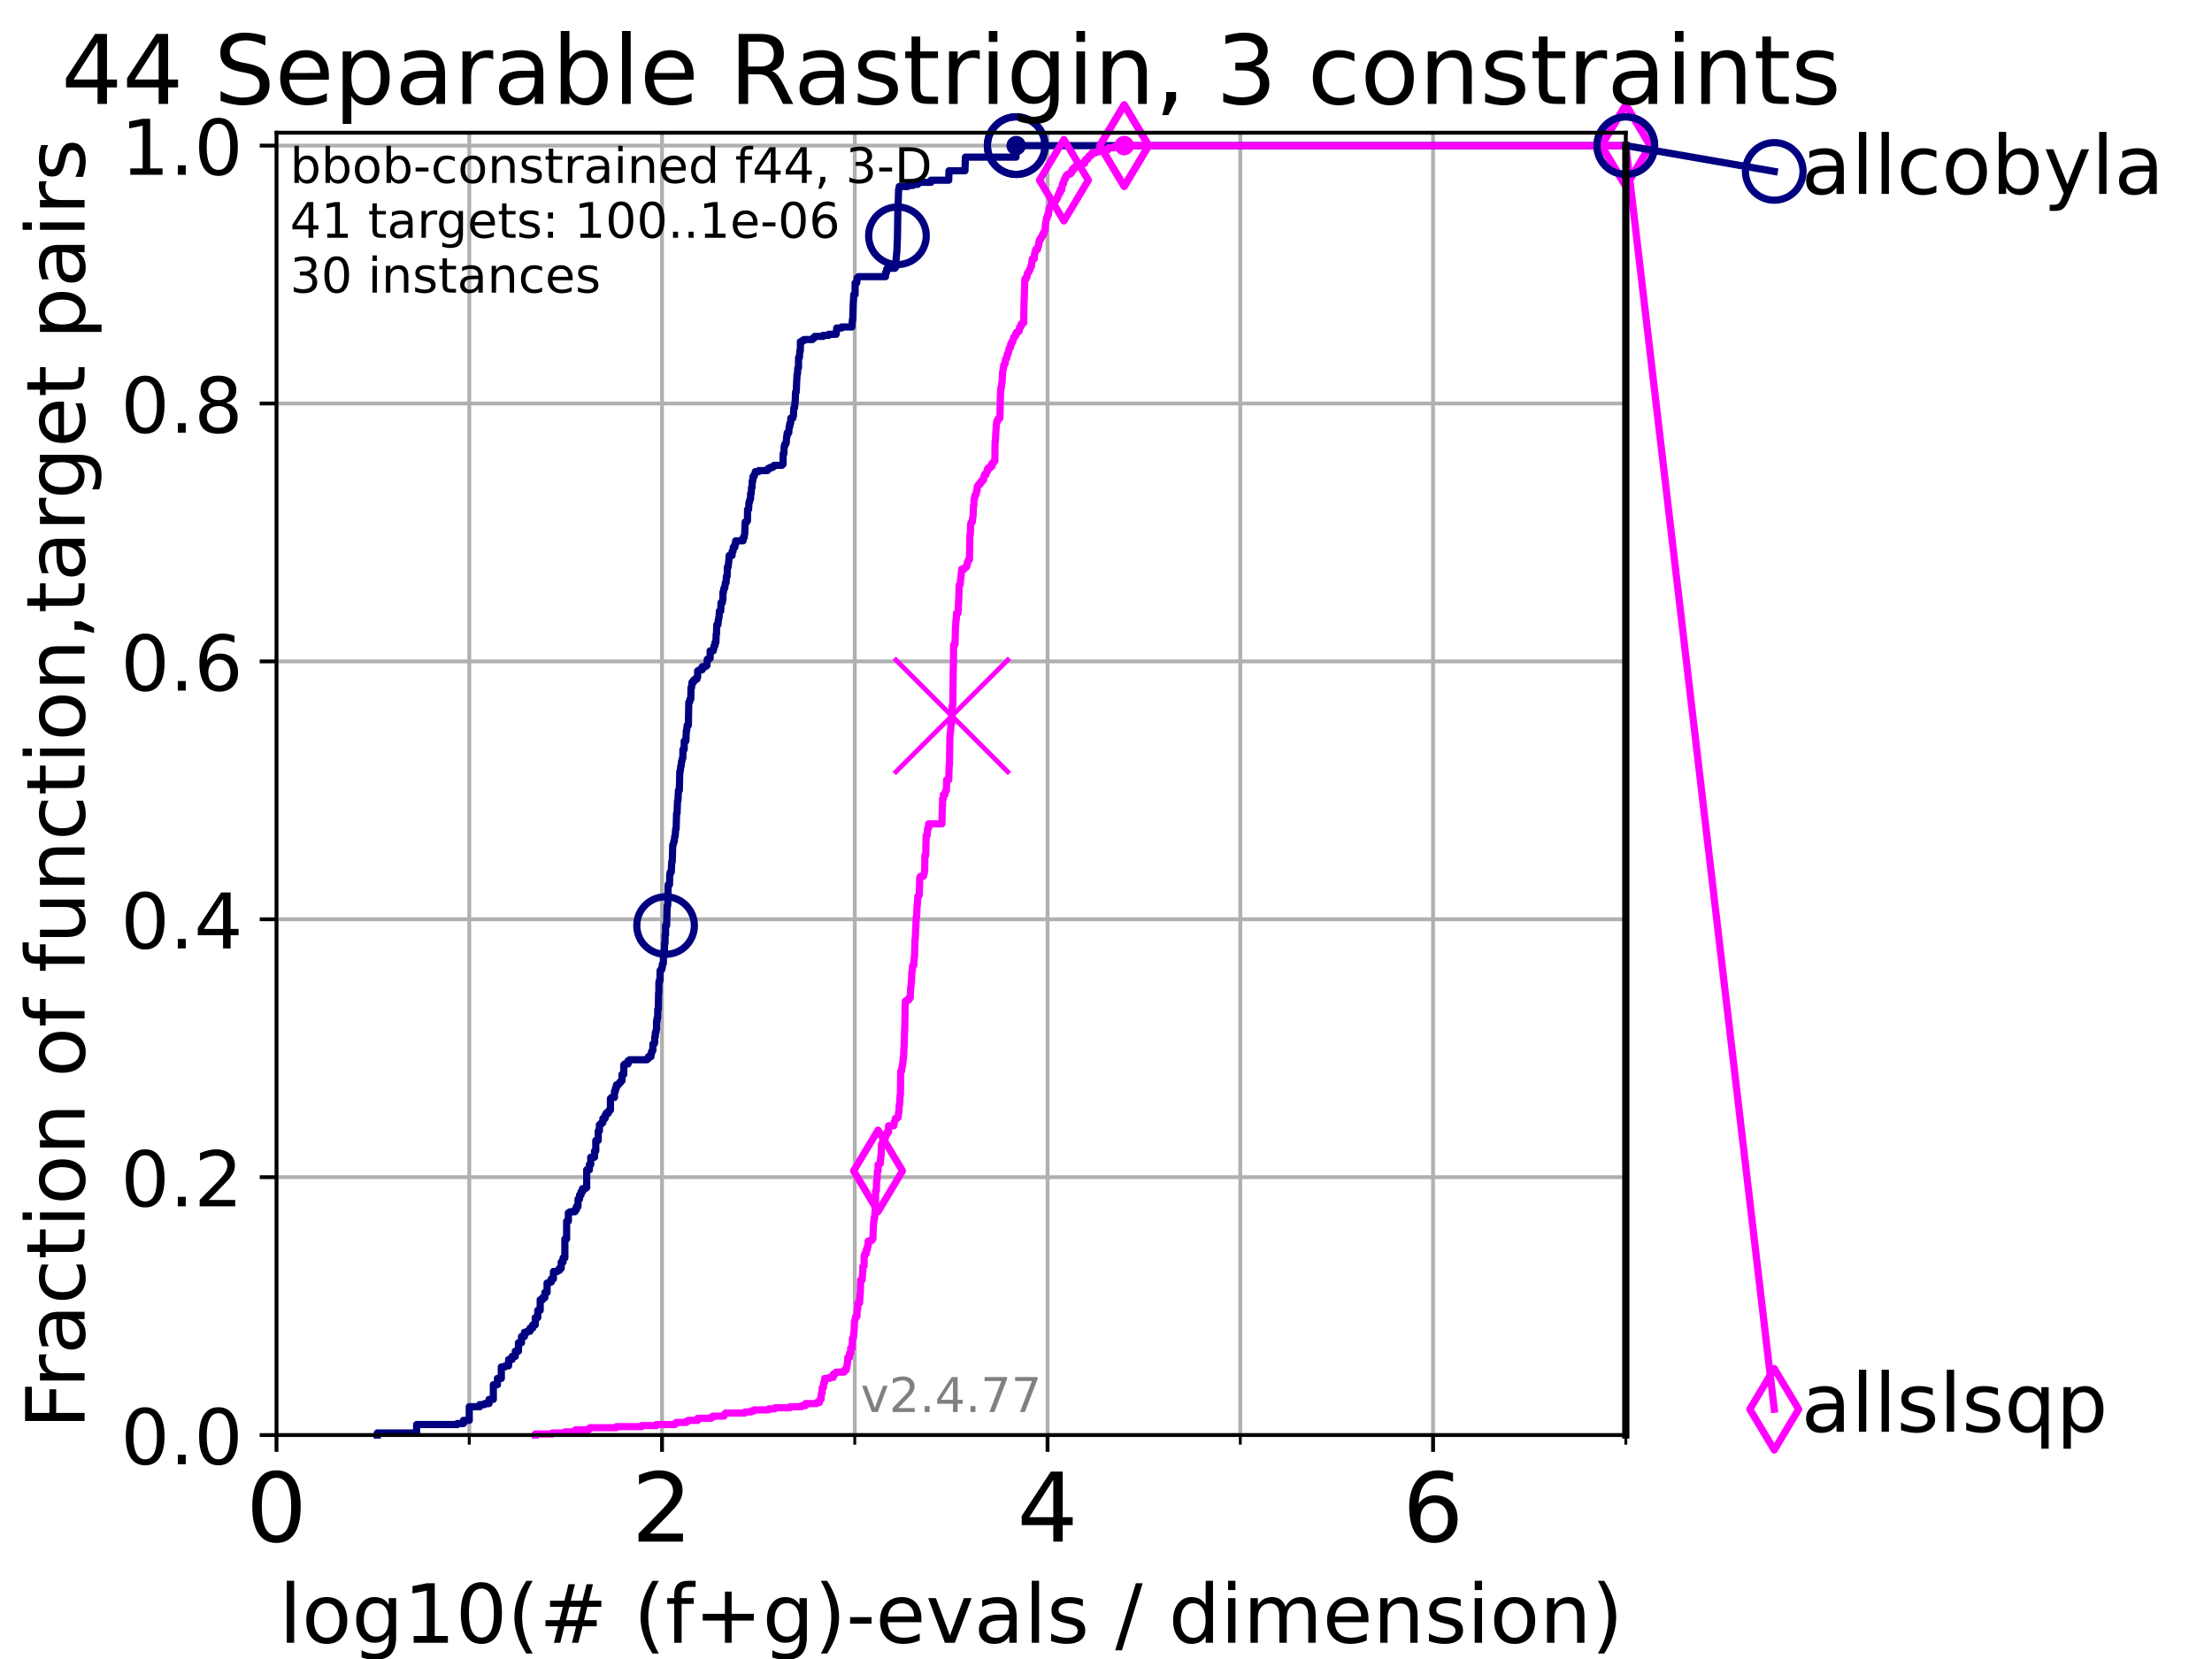 <?xml version="1.0" encoding="utf-8" standalone="no"?>
<!DOCTYPE svg PUBLIC "-//W3C//DTD SVG 1.1//EN"
  "http://www.w3.org/Graphics/SVG/1.1/DTD/svg11.dtd">
<!-- Created with matplotlib (https://matplotlib.org/) -->
<svg height="345.6pt" version="1.1" viewBox="0 0 460.8 345.6" width="460.8pt" xmlns="http://www.w3.org/2000/svg" xmlns:xlink="http://www.w3.org/1999/xlink">
 <defs>
  <style type="text/css">*{stroke-linecap:butt;stroke-linejoin:round;}</style>
 </defs>
 <g id="figure_1">
  <g id="patch_1">
   <path d="M 0 345.6 
L 460.8 345.6 
L 460.8 0 
L 0 0 
z
" style="fill:#ffffff;"/>
  </g>
  <g id="axes_1">
   <g id="patch_2">
    <path d="M 57.6 298.944 
L 338.688 298.944 
L 338.688 27.648 
L 57.6 27.648 
z
" style="fill:#ffffff;"/>
   </g>
   <g id="matplotlib.axis_1">
    <g id="xtick_1">
     <g id="line2d_1">
      <path clip-path="url(#pd211df1408)" d="M 57.6 298.944 
L 57.6 27.648 
" style="fill:none;stroke:#b0b0b0;stroke-linecap:square;stroke-width:0.8;"/>
     </g>
     <g id="line2d_2">
      <defs>
       <path d="M 0 0 
L 0 3.5 
" id="mb21d1d0a2d" style="stroke:#000000;stroke-width:0.8;"/>
      </defs>
      <g>
       <use style="stroke:#000000;stroke-width:0.8;" x="57.6" xlink:href="#mb21d1d0a2d" y="298.944"/>
      </g>
     </g>
     <g id="text_1">
      <!-- 0 -->
      <g transform="translate(51.237 321.141)scale(0.2 -0.2)">
       <defs>
        <path d="M 31.781 66.406 
Q 24.172 66.406 20.328 58.906 
Q 16.5 51.422 16.5 36.375 
Q 16.5 21.391 20.328 13.891 
Q 24.172 6.391 31.781 6.391 
Q 39.453 6.391 43.281 13.891 
Q 47.125 21.391 47.125 36.375 
Q 47.125 51.422 43.281 58.906 
Q 39.453 66.406 31.781 66.406 
z
M 31.781 74.219 
Q 44.047 74.219 50.516 64.516 
Q 56.984 54.828 56.984 36.375 
Q 56.984 17.969 50.516 8.266 
Q 44.047 -1.422 31.781 -1.422 
Q 19.531 -1.422 13.062 8.266 
Q 6.594 17.969 6.594 36.375 
Q 6.594 54.828 13.062 64.516 
Q 19.531 74.219 31.781 74.219 
z
" id="DejaVuSans-48"/>
       </defs>
       <use xlink:href="#DejaVuSans-48"/>
      </g>
     </g>
    </g>
    <g id="xtick_2">
     <g id="line2d_3">
      <path clip-path="url(#pd211df1408)" d="M 137.911 298.944 
L 137.911 27.648 
" style="fill:none;stroke:#b0b0b0;stroke-linecap:square;stroke-width:0.8;"/>
     </g>
     <g id="line2d_4">
      <g>
       <use style="stroke:#000000;stroke-width:0.8;" x="137.911" xlink:href="#mb21d1d0a2d" y="298.944"/>
      </g>
     </g>
     <g id="text_2">
      <!-- 2 -->
      <g transform="translate(131.548 321.141)scale(0.2 -0.2)">
       <defs>
        <path d="M 19.188 8.297 
L 53.609 8.297 
L 53.609 0 
L 7.328 0 
L 7.328 8.297 
Q 12.938 14.109 22.625 23.891 
Q 32.328 33.688 34.812 36.531 
Q 39.547 41.844 41.422 45.531 
Q 43.312 49.219 43.312 52.781 
Q 43.312 58.594 39.234 62.25 
Q 35.156 65.922 28.609 65.922 
Q 23.969 65.922 18.812 64.312 
Q 13.672 62.703 7.812 59.422 
L 7.812 69.391 
Q 13.766 71.781 18.938 73 
Q 24.125 74.219 28.422 74.219 
Q 39.75 74.219 46.484 68.547 
Q 53.219 62.891 53.219 53.422 
Q 53.219 48.922 51.531 44.891 
Q 49.859 40.875 45.406 35.406 
Q 44.188 33.984 37.641 27.219 
Q 31.109 20.453 19.188 8.297 
z
" id="DejaVuSans-50"/>
       </defs>
       <use xlink:href="#DejaVuSans-50"/>
      </g>
     </g>
    </g>
    <g id="xtick_3">
     <g id="line2d_5">
      <path clip-path="url(#pd211df1408)" d="M 218.222 298.944 
L 218.222 27.648 
" style="fill:none;stroke:#b0b0b0;stroke-linecap:square;stroke-width:0.8;"/>
     </g>
     <g id="line2d_6">
      <g>
       <use style="stroke:#000000;stroke-width:0.8;" x="218.222" xlink:href="#mb21d1d0a2d" y="298.944"/>
      </g>
     </g>
     <g id="text_3">
      <!-- 4 -->
      <g transform="translate(211.859 321.141)scale(0.2 -0.2)">
       <defs>
        <path d="M 37.797 64.312 
L 12.891 25.391 
L 37.797 25.391 
z
M 35.203 72.906 
L 47.609 72.906 
L 47.609 25.391 
L 58.016 25.391 
L 58.016 17.188 
L 47.609 17.188 
L 47.609 0 
L 37.797 0 
L 37.797 17.188 
L 4.891 17.188 
L 4.891 26.703 
z
" id="DejaVuSans-52"/>
       </defs>
       <use xlink:href="#DejaVuSans-52"/>
      </g>
     </g>
    </g>
    <g id="xtick_4">
     <g id="line2d_7">
      <path clip-path="url(#pd211df1408)" d="M 298.533 298.944 
L 298.533 27.648 
" style="fill:none;stroke:#b0b0b0;stroke-linecap:square;stroke-width:0.8;"/>
     </g>
     <g id="line2d_8">
      <g>
       <use style="stroke:#000000;stroke-width:0.8;" x="298.533" xlink:href="#mb21d1d0a2d" y="298.944"/>
      </g>
     </g>
     <g id="text_4">
      <!-- 6 -->
      <g transform="translate(292.17 321.141)scale(0.2 -0.2)">
       <defs>
        <path d="M 33.016 40.375 
Q 26.375 40.375 22.484 35.828 
Q 18.609 31.297 18.609 23.391 
Q 18.609 15.531 22.484 10.953 
Q 26.375 6.391 33.016 6.391 
Q 39.656 6.391 43.531 10.953 
Q 47.406 15.531 47.406 23.391 
Q 47.406 31.297 43.531 35.828 
Q 39.656 40.375 33.016 40.375 
z
M 52.594 71.297 
L 52.594 62.312 
Q 48.875 64.062 45.094 64.984 
Q 41.312 65.922 37.594 65.922 
Q 27.828 65.922 22.672 59.328 
Q 17.531 52.734 16.797 39.406 
Q 19.672 43.656 24.016 45.922 
Q 28.375 48.188 33.594 48.188 
Q 44.578 48.188 50.953 41.516 
Q 57.328 34.859 57.328 23.391 
Q 57.328 12.156 50.688 5.359 
Q 44.047 -1.422 33.016 -1.422 
Q 20.359 -1.422 13.672 8.266 
Q 6.984 17.969 6.984 36.375 
Q 6.984 53.656 15.188 63.938 
Q 23.391 74.219 37.203 74.219 
Q 40.922 74.219 44.703 73.484 
Q 48.484 72.75 52.594 71.297 
z
" id="DejaVuSans-54"/>
       </defs>
       <use xlink:href="#DejaVuSans-54"/>
      </g>
     </g>
    </g>
    <g id="xtick_5">
     <g id="line2d_9">
      <path clip-path="url(#pd211df1408)" d="M 97.755 298.944 
L 97.755 27.648 
" style="fill:none;stroke:#b0b0b0;stroke-linecap:square;stroke-width:0.8;"/>
     </g>
     <g id="line2d_10">
      <defs>
       <path d="M 0 0 
L 0 2 
" id="m521ddbcd49" style="stroke:#000000;stroke-width:0.6;"/>
      </defs>
      <g>
       <use style="stroke:#000000;stroke-width:0.6;" x="97.755" xlink:href="#m521ddbcd49" y="298.944"/>
      </g>
     </g>
    </g>
    <g id="xtick_6">
     <g id="line2d_11">
      <path clip-path="url(#pd211df1408)" d="M 178.066 298.944 
L 178.066 27.648 
" style="fill:none;stroke:#b0b0b0;stroke-linecap:square;stroke-width:0.8;"/>
     </g>
     <g id="line2d_12">
      <g>
       <use style="stroke:#000000;stroke-width:0.6;" x="178.066" xlink:href="#m521ddbcd49" y="298.944"/>
      </g>
     </g>
    </g>
    <g id="xtick_7">
     <g id="line2d_13">
      <path clip-path="url(#pd211df1408)" d="M 258.377 298.944 
L 258.377 27.648 
" style="fill:none;stroke:#b0b0b0;stroke-linecap:square;stroke-width:0.8;"/>
     </g>
     <g id="line2d_14">
      <g>
       <use style="stroke:#000000;stroke-width:0.6;" x="258.377" xlink:href="#m521ddbcd49" y="298.944"/>
      </g>
     </g>
    </g>
    <g id="xtick_8">
     <g id="line2d_15">
      <path clip-path="url(#pd211df1408)" d="M 338.688 298.944 
L 338.688 27.648 
" style="fill:none;stroke:#b0b0b0;stroke-linecap:square;stroke-width:0.8;"/>
     </g>
     <g id="line2d_16">
      <g>
       <use style="stroke:#000000;stroke-width:0.6;" x="338.688" xlink:href="#m521ddbcd49" y="298.944"/>
      </g>
     </g>
    </g>
    <g id="text_5">
     <!-- log10(# (f+g)-evals / dimension) -->
     <g transform="translate(58.145 342.218)scale(0.17 -0.17)">
      <defs>
       <path d="M 9.422 75.984 
L 18.406 75.984 
L 18.406 0 
L 9.422 0 
z
" id="DejaVuSans-108"/>
       <path d="M 30.609 48.391 
Q 23.391 48.391 19.188 42.75 
Q 14.984 37.109 14.984 27.297 
Q 14.984 17.484 19.156 11.844 
Q 23.344 6.203 30.609 6.203 
Q 37.797 6.203 41.984 11.859 
Q 46.188 17.531 46.188 27.297 
Q 46.188 37.016 41.984 42.703 
Q 37.797 48.391 30.609 48.391 
z
M 30.609 56 
Q 42.328 56 49.016 48.375 
Q 55.719 40.766 55.719 27.297 
Q 55.719 13.875 49.016 6.219 
Q 42.328 -1.422 30.609 -1.422 
Q 18.844 -1.422 12.172 6.219 
Q 5.516 13.875 5.516 27.297 
Q 5.516 40.766 12.172 48.375 
Q 18.844 56 30.609 56 
z
" id="DejaVuSans-111"/>
       <path d="M 45.406 27.984 
Q 45.406 37.75 41.375 43.109 
Q 37.359 48.484 30.078 48.484 
Q 22.859 48.484 18.828 43.109 
Q 14.797 37.75 14.797 27.984 
Q 14.797 18.266 18.828 12.891 
Q 22.859 7.516 30.078 7.516 
Q 37.359 7.516 41.375 12.891 
Q 45.406 18.266 45.406 27.984 
z
M 54.391 6.781 
Q 54.391 -7.172 48.188 -13.984 
Q 42 -20.797 29.203 -20.797 
Q 24.469 -20.797 20.266 -20.094 
Q 16.062 -19.391 12.109 -17.922 
L 12.109 -9.188 
Q 16.062 -11.328 19.922 -12.344 
Q 23.781 -13.375 27.781 -13.375 
Q 36.625 -13.375 41.016 -8.766 
Q 45.406 -4.156 45.406 5.172 
L 45.406 9.625 
Q 42.625 4.781 38.281 2.391 
Q 33.938 0 27.875 0 
Q 17.828 0 11.672 7.656 
Q 5.516 15.328 5.516 27.984 
Q 5.516 40.672 11.672 48.328 
Q 17.828 56 27.875 56 
Q 33.938 56 38.281 53.609 
Q 42.625 51.219 45.406 46.391 
L 45.406 54.688 
L 54.391 54.688 
z
" id="DejaVuSans-103"/>
       <path d="M 12.406 8.297 
L 28.516 8.297 
L 28.516 63.922 
L 10.984 60.406 
L 10.984 69.391 
L 28.422 72.906 
L 38.281 72.906 
L 38.281 8.297 
L 54.391 8.297 
L 54.391 0 
L 12.406 0 
z
" id="DejaVuSans-49"/>
       <path d="M 31 75.875 
Q 24.469 64.656 21.281 53.656 
Q 18.109 42.672 18.109 31.391 
Q 18.109 20.125 21.312 9.062 
Q 24.516 -2 31 -13.188 
L 23.188 -13.188 
Q 15.875 -1.703 12.234 9.375 
Q 8.594 20.453 8.594 31.391 
Q 8.594 42.281 12.203 53.312 
Q 15.828 64.359 23.188 75.875 
z
" id="DejaVuSans-40"/>
       <path d="M 51.125 44 
L 36.922 44 
L 32.812 27.688 
L 47.125 27.688 
z
M 43.797 71.781 
L 38.719 51.516 
L 52.984 51.516 
L 58.109 71.781 
L 65.922 71.781 
L 60.891 51.516 
L 76.125 51.516 
L 76.125 44 
L 58.984 44 
L 54.984 27.688 
L 70.516 27.688 
L 70.516 20.219 
L 53.078 20.219 
L 48 0 
L 40.188 0 
L 45.219 20.219 
L 30.906 20.219 
L 25.875 0 
L 18.016 0 
L 23.094 20.219 
L 7.719 20.219 
L 7.719 27.688 
L 24.906 27.688 
L 29 44 
L 13.281 44 
L 13.281 51.516 
L 30.906 51.516 
L 35.891 71.781 
z
" id="DejaVuSans-35"/>
       <path id="DejaVuSans-32"/>
       <path d="M 37.109 75.984 
L 37.109 68.5 
L 28.516 68.5 
Q 23.688 68.5 21.797 66.547 
Q 19.922 64.594 19.922 59.516 
L 19.922 54.688 
L 34.719 54.688 
L 34.719 47.703 
L 19.922 47.703 
L 19.922 0 
L 10.891 0 
L 10.891 47.703 
L 2.297 47.703 
L 2.297 54.688 
L 10.891 54.688 
L 10.891 58.5 
Q 10.891 67.625 15.141 71.797 
Q 19.391 75.984 28.609 75.984 
z
" id="DejaVuSans-102"/>
       <path d="M 46 62.703 
L 46 35.5 
L 73.188 35.5 
L 73.188 27.203 
L 46 27.203 
L 46 0 
L 37.797 0 
L 37.797 27.203 
L 10.594 27.203 
L 10.594 35.5 
L 37.797 35.5 
L 37.797 62.703 
z
" id="DejaVuSans-43"/>
       <path d="M 8.016 75.875 
L 15.828 75.875 
Q 23.141 64.359 26.781 53.312 
Q 30.422 42.281 30.422 31.391 
Q 30.422 20.453 26.781 9.375 
Q 23.141 -1.703 15.828 -13.188 
L 8.016 -13.188 
Q 14.5 -2 17.703 9.062 
Q 20.906 20.125 20.906 31.391 
Q 20.906 42.672 17.703 53.656 
Q 14.5 64.656 8.016 75.875 
z
" id="DejaVuSans-41"/>
       <path d="M 4.891 31.391 
L 31.203 31.391 
L 31.203 23.391 
L 4.891 23.391 
z
" id="DejaVuSans-45"/>
       <path d="M 56.203 29.594 
L 56.203 25.203 
L 14.891 25.203 
Q 15.484 15.922 20.484 11.062 
Q 25.484 6.203 34.422 6.203 
Q 39.594 6.203 44.453 7.469 
Q 49.312 8.734 54.109 11.281 
L 54.109 2.781 
Q 49.266 0.734 44.188 -0.344 
Q 39.109 -1.422 33.891 -1.422 
Q 20.797 -1.422 13.156 6.188 
Q 5.516 13.812 5.516 26.812 
Q 5.516 40.234 12.766 48.109 
Q 20.016 56 32.328 56 
Q 43.359 56 49.781 48.891 
Q 56.203 41.797 56.203 29.594 
z
M 47.219 32.234 
Q 47.125 39.594 43.094 43.984 
Q 39.062 48.391 32.422 48.391 
Q 24.906 48.391 20.391 44.141 
Q 15.875 39.891 15.188 32.172 
z
" id="DejaVuSans-101"/>
       <path d="M 2.984 54.688 
L 12.5 54.688 
L 29.594 8.797 
L 46.688 54.688 
L 56.203 54.688 
L 35.688 0 
L 23.484 0 
z
" id="DejaVuSans-118"/>
       <path d="M 34.281 27.484 
Q 23.391 27.484 19.188 25 
Q 14.984 22.516 14.984 16.5 
Q 14.984 11.719 18.141 8.906 
Q 21.297 6.109 26.703 6.109 
Q 34.188 6.109 38.703 11.406 
Q 43.219 16.703 43.219 25.484 
L 43.219 27.484 
z
M 52.203 31.203 
L 52.203 0 
L 43.219 0 
L 43.219 8.297 
Q 40.141 3.328 35.547 0.953 
Q 30.953 -1.422 24.312 -1.422 
Q 15.922 -1.422 10.953 3.297 
Q 6 8.016 6 15.922 
Q 6 25.141 12.172 29.828 
Q 18.359 34.516 30.609 34.516 
L 43.219 34.516 
L 43.219 35.406 
Q 43.219 41.609 39.141 45 
Q 35.062 48.391 27.688 48.391 
Q 23 48.391 18.547 47.266 
Q 14.109 46.141 10.016 43.891 
L 10.016 52.203 
Q 14.938 54.109 19.578 55.047 
Q 24.219 56 28.609 56 
Q 40.484 56 46.344 49.844 
Q 52.203 43.703 52.203 31.203 
z
" id="DejaVuSans-97"/>
       <path d="M 44.281 53.078 
L 44.281 44.578 
Q 40.484 46.531 36.375 47.5 
Q 32.281 48.484 27.875 48.484 
Q 21.188 48.484 17.844 46.438 
Q 14.5 44.391 14.5 40.281 
Q 14.5 37.156 16.891 35.375 
Q 19.281 33.594 26.516 31.984 
L 29.594 31.297 
Q 39.156 29.25 43.188 25.516 
Q 47.219 21.781 47.219 15.094 
Q 47.219 7.469 41.188 3.016 
Q 35.156 -1.422 24.609 -1.422 
Q 20.219 -1.422 15.453 -0.562 
Q 10.688 0.297 5.422 2 
L 5.422 11.281 
Q 10.406 8.688 15.234 7.391 
Q 20.062 6.109 24.812 6.109 
Q 31.156 6.109 34.562 8.281 
Q 37.984 10.453 37.984 14.406 
Q 37.984 18.062 35.516 20.016 
Q 33.062 21.969 24.703 23.781 
L 21.578 24.516 
Q 13.234 26.266 9.516 29.906 
Q 5.812 33.547 5.812 39.891 
Q 5.812 47.609 11.281 51.797 
Q 16.75 56 26.812 56 
Q 31.781 56 36.172 55.266 
Q 40.578 54.547 44.281 53.078 
z
" id="DejaVuSans-115"/>
       <path d="M 25.391 72.906 
L 33.688 72.906 
L 8.297 -9.281 
L 0 -9.281 
z
" id="DejaVuSans-47"/>
       <path d="M 45.406 46.391 
L 45.406 75.984 
L 54.391 75.984 
L 54.391 0 
L 45.406 0 
L 45.406 8.203 
Q 42.578 3.328 38.25 0.953 
Q 33.938 -1.422 27.875 -1.422 
Q 17.969 -1.422 11.734 6.484 
Q 5.516 14.406 5.516 27.297 
Q 5.516 40.188 11.734 48.094 
Q 17.969 56 27.875 56 
Q 33.938 56 38.25 53.625 
Q 42.578 51.266 45.406 46.391 
z
M 14.797 27.297 
Q 14.797 17.391 18.875 11.75 
Q 22.953 6.109 30.078 6.109 
Q 37.203 6.109 41.297 11.75 
Q 45.406 17.391 45.406 27.297 
Q 45.406 37.203 41.297 42.844 
Q 37.203 48.484 30.078 48.484 
Q 22.953 48.484 18.875 42.844 
Q 14.797 37.203 14.797 27.297 
z
" id="DejaVuSans-100"/>
       <path d="M 9.422 54.688 
L 18.406 54.688 
L 18.406 0 
L 9.422 0 
z
M 9.422 75.984 
L 18.406 75.984 
L 18.406 64.594 
L 9.422 64.594 
z
" id="DejaVuSans-105"/>
       <path d="M 52 44.188 
Q 55.375 50.25 60.062 53.125 
Q 64.75 56 71.094 56 
Q 79.641 56 84.281 50.016 
Q 88.922 44.047 88.922 33.016 
L 88.922 0 
L 79.891 0 
L 79.891 32.719 
Q 79.891 40.578 77.094 44.375 
Q 74.312 48.188 68.609 48.188 
Q 61.625 48.188 57.562 43.547 
Q 53.516 38.922 53.516 30.906 
L 53.516 0 
L 44.484 0 
L 44.484 32.719 
Q 44.484 40.625 41.703 44.406 
Q 38.922 48.188 33.109 48.188 
Q 26.219 48.188 22.156 43.531 
Q 18.109 38.875 18.109 30.906 
L 18.109 0 
L 9.078 0 
L 9.078 54.688 
L 18.109 54.688 
L 18.109 46.188 
Q 21.188 51.219 25.484 53.609 
Q 29.781 56 35.688 56 
Q 41.656 56 45.828 52.969 
Q 50 49.953 52 44.188 
z
" id="DejaVuSans-109"/>
       <path d="M 54.891 33.016 
L 54.891 0 
L 45.906 0 
L 45.906 32.719 
Q 45.906 40.484 42.875 44.328 
Q 39.844 48.188 33.797 48.188 
Q 26.516 48.188 22.312 43.547 
Q 18.109 38.922 18.109 30.906 
L 18.109 0 
L 9.078 0 
L 9.078 54.688 
L 18.109 54.688 
L 18.109 46.188 
Q 21.344 51.125 25.703 53.562 
Q 30.078 56 35.797 56 
Q 45.219 56 50.047 50.172 
Q 54.891 44.344 54.891 33.016 
z
" id="DejaVuSans-110"/>
      </defs>
      <use xlink:href="#DejaVuSans-108"/>
      <use x="27.783" xlink:href="#DejaVuSans-111"/>
      <use x="88.965" xlink:href="#DejaVuSans-103"/>
      <use x="152.441" xlink:href="#DejaVuSans-49"/>
      <use x="216.064" xlink:href="#DejaVuSans-48"/>
      <use x="279.688" xlink:href="#DejaVuSans-40"/>
      <use x="318.701" xlink:href="#DejaVuSans-35"/>
      <use x="402.49" xlink:href="#DejaVuSans-32"/>
      <use x="434.277" xlink:href="#DejaVuSans-40"/>
      <use x="473.291" xlink:href="#DejaVuSans-102"/>
      <use x="508.496" xlink:href="#DejaVuSans-43"/>
      <use x="592.285" xlink:href="#DejaVuSans-103"/>
      <use x="655.762" xlink:href="#DejaVuSans-41"/>
      <use x="694.775" xlink:href="#DejaVuSans-45"/>
      <use x="730.859" xlink:href="#DejaVuSans-101"/>
      <use x="792.383" xlink:href="#DejaVuSans-118"/>
      <use x="851.562" xlink:href="#DejaVuSans-97"/>
      <use x="912.842" xlink:href="#DejaVuSans-108"/>
      <use x="940.625" xlink:href="#DejaVuSans-115"/>
      <use x="992.725" xlink:href="#DejaVuSans-32"/>
      <use x="1024.512" xlink:href="#DejaVuSans-47"/>
      <use x="1058.203" xlink:href="#DejaVuSans-32"/>
      <use x="1089.99" xlink:href="#DejaVuSans-100"/>
      <use x="1153.467" xlink:href="#DejaVuSans-105"/>
      <use x="1181.25" xlink:href="#DejaVuSans-109"/>
      <use x="1278.662" xlink:href="#DejaVuSans-101"/>
      <use x="1340.186" xlink:href="#DejaVuSans-110"/>
      <use x="1403.564" xlink:href="#DejaVuSans-115"/>
      <use x="1455.664" xlink:href="#DejaVuSans-105"/>
      <use x="1483.447" xlink:href="#DejaVuSans-111"/>
      <use x="1544.629" xlink:href="#DejaVuSans-110"/>
      <use x="1608.008" xlink:href="#DejaVuSans-41"/>
     </g>
    </g>
   </g>
   <g id="matplotlib.axis_2">
    <g id="ytick_1">
     <g id="line2d_17">
      <path clip-path="url(#pd211df1408)" d="M 57.6 298.944 
L 338.688 298.944 
" style="fill:none;stroke:#b0b0b0;stroke-linecap:square;stroke-width:0.8;"/>
     </g>
     <g id="line2d_18">
      <defs>
       <path d="M 0 0 
L -3.5 0 
" id="m505588e669" style="stroke:#000000;stroke-width:0.8;"/>
      </defs>
      <g>
       <use style="stroke:#000000;stroke-width:0.8;" x="57.6" xlink:href="#m505588e669" y="298.944"/>
      </g>
     </g>
     <g id="text_6">
      <!-- 0.0 -->
      <g transform="translate(25.155 305.023)scale(0.16 -0.16)">
       <defs>
        <path d="M 10.688 12.406 
L 21 12.406 
L 21 0 
L 10.688 0 
z
" id="DejaVuSans-46"/>
       </defs>
       <use xlink:href="#DejaVuSans-48"/>
       <use x="63.623" xlink:href="#DejaVuSans-46"/>
       <use x="95.41" xlink:href="#DejaVuSans-48"/>
      </g>
     </g>
    </g>
    <g id="ytick_2">
     <g id="line2d_19">
      <path clip-path="url(#pd211df1408)" d="M 57.6 245.222 
L 338.688 245.222 
" style="fill:none;stroke:#b0b0b0;stroke-linecap:square;stroke-width:0.8;"/>
     </g>
     <g id="line2d_20">
      <g>
       <use style="stroke:#000000;stroke-width:0.8;" x="57.6" xlink:href="#m505588e669" y="245.222"/>
      </g>
     </g>
     <g id="text_7">
      <!-- 0.2 -->
      <g transform="translate(25.155 251.301)scale(0.16 -0.16)">
       <use xlink:href="#DejaVuSans-48"/>
       <use x="63.623" xlink:href="#DejaVuSans-46"/>
       <use x="95.41" xlink:href="#DejaVuSans-50"/>
      </g>
     </g>
    </g>
    <g id="ytick_3">
     <g id="line2d_21">
      <path clip-path="url(#pd211df1408)" d="M 57.6 191.5 
L 338.688 191.5 
" style="fill:none;stroke:#b0b0b0;stroke-linecap:square;stroke-width:0.8;"/>
     </g>
     <g id="line2d_22">
      <g>
       <use style="stroke:#000000;stroke-width:0.8;" x="57.6" xlink:href="#m505588e669" y="191.5"/>
      </g>
     </g>
     <g id="text_8">
      <!-- 0.4 -->
      <g transform="translate(25.155 197.579)scale(0.16 -0.16)">
       <use xlink:href="#DejaVuSans-48"/>
       <use x="63.623" xlink:href="#DejaVuSans-46"/>
       <use x="95.41" xlink:href="#DejaVuSans-52"/>
      </g>
     </g>
    </g>
    <g id="ytick_4">
     <g id="line2d_23">
      <path clip-path="url(#pd211df1408)" d="M 57.6 137.778 
L 338.688 137.778 
" style="fill:none;stroke:#b0b0b0;stroke-linecap:square;stroke-width:0.8;"/>
     </g>
     <g id="line2d_24">
      <g>
       <use style="stroke:#000000;stroke-width:0.8;" x="57.6" xlink:href="#m505588e669" y="137.778"/>
      </g>
     </g>
     <g id="text_9">
      <!-- 0.6 -->
      <g transform="translate(25.155 143.857)scale(0.16 -0.16)">
       <use xlink:href="#DejaVuSans-48"/>
       <use x="63.623" xlink:href="#DejaVuSans-46"/>
       <use x="95.41" xlink:href="#DejaVuSans-54"/>
      </g>
     </g>
    </g>
    <g id="ytick_5">
     <g id="line2d_25">
      <path clip-path="url(#pd211df1408)" d="M 57.6 84.056 
L 338.688 84.056 
" style="fill:none;stroke:#b0b0b0;stroke-linecap:square;stroke-width:0.8;"/>
     </g>
     <g id="line2d_26">
      <g>
       <use style="stroke:#000000;stroke-width:0.8;" x="57.6" xlink:href="#m505588e669" y="84.056"/>
      </g>
     </g>
     <g id="text_10">
      <!-- 0.8 -->
      <g transform="translate(25.155 90.135)scale(0.16 -0.16)">
       <defs>
        <path d="M 31.781 34.625 
Q 24.75 34.625 20.719 30.859 
Q 16.703 27.094 16.703 20.516 
Q 16.703 13.922 20.719 10.156 
Q 24.75 6.391 31.781 6.391 
Q 38.812 6.391 42.859 10.172 
Q 46.922 13.969 46.922 20.516 
Q 46.922 27.094 42.891 30.859 
Q 38.875 34.625 31.781 34.625 
z
M 21.922 38.812 
Q 15.578 40.375 12.031 44.719 
Q 8.5 49.078 8.5 55.328 
Q 8.5 64.062 14.719 69.141 
Q 20.953 74.219 31.781 74.219 
Q 42.672 74.219 48.875 69.141 
Q 55.078 64.062 55.078 55.328 
Q 55.078 49.078 51.531 44.719 
Q 48 40.375 41.703 38.812 
Q 48.828 37.156 52.797 32.312 
Q 56.781 27.484 56.781 20.516 
Q 56.781 9.906 50.312 4.234 
Q 43.844 -1.422 31.781 -1.422 
Q 19.734 -1.422 13.25 4.234 
Q 6.781 9.906 6.781 20.516 
Q 6.781 27.484 10.781 32.312 
Q 14.797 37.156 21.922 38.812 
z
M 18.312 54.391 
Q 18.312 48.734 21.844 45.562 
Q 25.391 42.391 31.781 42.391 
Q 38.141 42.391 41.719 45.562 
Q 45.312 48.734 45.312 54.391 
Q 45.312 60.062 41.719 63.234 
Q 38.141 66.406 31.781 66.406 
Q 25.391 66.406 21.844 63.234 
Q 18.312 60.062 18.312 54.391 
z
" id="DejaVuSans-56"/>
       </defs>
       <use xlink:href="#DejaVuSans-48"/>
       <use x="63.623" xlink:href="#DejaVuSans-46"/>
       <use x="95.41" xlink:href="#DejaVuSans-56"/>
      </g>
     </g>
    </g>
    <g id="ytick_6">
     <g id="line2d_27">
      <path clip-path="url(#pd211df1408)" d="M 57.6 30.334 
L 338.688 30.334 
" style="fill:none;stroke:#b0b0b0;stroke-linecap:square;stroke-width:0.8;"/>
     </g>
     <g id="line2d_28">
      <g>
       <use style="stroke:#000000;stroke-width:0.8;" x="57.6" xlink:href="#m505588e669" y="30.334"/>
      </g>
     </g>
     <g id="text_11">
      <!-- 1.0 -->
      <g transform="translate(25.155 36.413)scale(0.16 -0.16)">
       <use xlink:href="#DejaVuSans-49"/>
       <use x="63.623" xlink:href="#DejaVuSans-46"/>
       <use x="95.41" xlink:href="#DejaVuSans-48"/>
      </g>
     </g>
    </g>
    <g id="text_12">
     <!-- Fraction of function,target pairs -->
     <g transform="translate(17.62 297.681)rotate(-90)scale(0.17 -0.17)">
      <defs>
       <path d="M 9.812 72.906 
L 51.703 72.906 
L 51.703 64.594 
L 19.672 64.594 
L 19.672 43.109 
L 48.578 43.109 
L 48.578 34.812 
L 19.672 34.812 
L 19.672 0 
L 9.812 0 
z
" id="DejaVuSans-70"/>
       <path d="M 41.109 46.297 
Q 39.594 47.172 37.812 47.578 
Q 36.031 48 33.891 48 
Q 26.266 48 22.188 43.047 
Q 18.109 38.094 18.109 28.812 
L 18.109 0 
L 9.078 0 
L 9.078 54.688 
L 18.109 54.688 
L 18.109 46.188 
Q 20.953 51.172 25.484 53.578 
Q 30.031 56 36.531 56 
Q 37.453 56 38.578 55.875 
Q 39.703 55.766 41.062 55.516 
z
" id="DejaVuSans-114"/>
       <path d="M 48.781 52.594 
L 48.781 44.188 
Q 44.969 46.297 41.141 47.344 
Q 37.312 48.391 33.406 48.391 
Q 24.656 48.391 19.812 42.844 
Q 14.984 37.312 14.984 27.297 
Q 14.984 17.281 19.812 11.734 
Q 24.656 6.203 33.406 6.203 
Q 37.312 6.203 41.141 7.25 
Q 44.969 8.297 48.781 10.406 
L 48.781 2.094 
Q 45.016 0.344 40.984 -0.531 
Q 36.969 -1.422 32.422 -1.422 
Q 20.062 -1.422 12.781 6.344 
Q 5.516 14.109 5.516 27.297 
Q 5.516 40.672 12.859 48.328 
Q 20.219 56 33.016 56 
Q 37.156 56 41.109 55.141 
Q 45.062 54.297 48.781 52.594 
z
" id="DejaVuSans-99"/>
       <path d="M 18.312 70.219 
L 18.312 54.688 
L 36.812 54.688 
L 36.812 47.703 
L 18.312 47.703 
L 18.312 18.016 
Q 18.312 11.328 20.141 9.422 
Q 21.969 7.516 27.594 7.516 
L 36.812 7.516 
L 36.812 0 
L 27.594 0 
Q 17.188 0 13.234 3.875 
Q 9.281 7.766 9.281 18.016 
L 9.281 47.703 
L 2.688 47.703 
L 2.688 54.688 
L 9.281 54.688 
L 9.281 70.219 
z
" id="DejaVuSans-116"/>
       <path d="M 8.5 21.578 
L 8.5 54.688 
L 17.484 54.688 
L 17.484 21.922 
Q 17.484 14.156 20.5 10.266 
Q 23.531 6.391 29.594 6.391 
Q 36.859 6.391 41.078 11.031 
Q 45.312 15.672 45.312 23.688 
L 45.312 54.688 
L 54.297 54.688 
L 54.297 0 
L 45.312 0 
L 45.312 8.406 
Q 42.047 3.422 37.719 1 
Q 33.406 -1.422 27.688 -1.422 
Q 18.266 -1.422 13.375 4.438 
Q 8.5 10.297 8.5 21.578 
z
M 31.109 56 
z
" id="DejaVuSans-117"/>
       <path d="M 11.719 12.406 
L 22.016 12.406 
L 22.016 4 
L 14.016 -11.625 
L 7.719 -11.625 
L 11.719 4 
z
" id="DejaVuSans-44"/>
       <path d="M 18.109 8.203 
L 18.109 -20.797 
L 9.078 -20.797 
L 9.078 54.688 
L 18.109 54.688 
L 18.109 46.391 
Q 20.953 51.266 25.266 53.625 
Q 29.594 56 35.594 56 
Q 45.562 56 51.781 48.094 
Q 58.016 40.188 58.016 27.297 
Q 58.016 14.406 51.781 6.484 
Q 45.562 -1.422 35.594 -1.422 
Q 29.594 -1.422 25.266 0.953 
Q 20.953 3.328 18.109 8.203 
z
M 48.688 27.297 
Q 48.688 37.203 44.609 42.844 
Q 40.531 48.484 33.406 48.484 
Q 26.266 48.484 22.188 42.844 
Q 18.109 37.203 18.109 27.297 
Q 18.109 17.391 22.188 11.75 
Q 26.266 6.109 33.406 6.109 
Q 40.531 6.109 44.609 11.75 
Q 48.688 17.391 48.688 27.297 
z
" id="DejaVuSans-112"/>
      </defs>
      <use xlink:href="#DejaVuSans-70"/>
      <use x="50.27" xlink:href="#DejaVuSans-114"/>
      <use x="91.383" xlink:href="#DejaVuSans-97"/>
      <use x="152.662" xlink:href="#DejaVuSans-99"/>
      <use x="207.643" xlink:href="#DejaVuSans-116"/>
      <use x="246.852" xlink:href="#DejaVuSans-105"/>
      <use x="274.635" xlink:href="#DejaVuSans-111"/>
      <use x="335.816" xlink:href="#DejaVuSans-110"/>
      <use x="399.195" xlink:href="#DejaVuSans-32"/>
      <use x="430.982" xlink:href="#DejaVuSans-111"/>
      <use x="492.164" xlink:href="#DejaVuSans-102"/>
      <use x="527.369" xlink:href="#DejaVuSans-32"/>
      <use x="559.156" xlink:href="#DejaVuSans-102"/>
      <use x="594.361" xlink:href="#DejaVuSans-117"/>
      <use x="657.74" xlink:href="#DejaVuSans-110"/>
      <use x="721.119" xlink:href="#DejaVuSans-99"/>
      <use x="776.1" xlink:href="#DejaVuSans-116"/>
      <use x="815.309" xlink:href="#DejaVuSans-105"/>
      <use x="843.092" xlink:href="#DejaVuSans-111"/>
      <use x="904.273" xlink:href="#DejaVuSans-110"/>
      <use x="967.652" xlink:href="#DejaVuSans-44"/>
      <use x="999.439" xlink:href="#DejaVuSans-116"/>
      <use x="1038.648" xlink:href="#DejaVuSans-97"/>
      <use x="1099.928" xlink:href="#DejaVuSans-114"/>
      <use x="1139.291" xlink:href="#DejaVuSans-103"/>
      <use x="1202.768" xlink:href="#DejaVuSans-101"/>
      <use x="1264.291" xlink:href="#DejaVuSans-116"/>
      <use x="1303.5" xlink:href="#DejaVuSans-32"/>
      <use x="1335.287" xlink:href="#DejaVuSans-112"/>
      <use x="1398.764" xlink:href="#DejaVuSans-97"/>
      <use x="1460.043" xlink:href="#DejaVuSans-105"/>
      <use x="1487.826" xlink:href="#DejaVuSans-114"/>
      <use x="1528.939" xlink:href="#DejaVuSans-115"/>
     </g>
    </g>
   </g>
   <g id="line2d_29">
    <defs>
     <path d="M 0 1.5 
C 0.398 1.5 0.779 1.342 1.061 1.061 
C 1.342 0.779 1.5 0.398 1.5 0 
C 1.5 -0.398 1.342 -0.779 1.061 -1.061 
C 0.779 -1.342 0.398 -1.5 0 -1.5 
C -0.398 -1.5 -0.779 -1.342 -1.061 -1.061 
C -1.342 -0.779 -1.5 -0.398 -1.5 0 
C -1.5 0.398 -1.342 0.779 -1.061 1.061 
C -0.779 1.342 -0.398 1.5 0 1.5 
z
" id="m2dd735465b" style="stroke:#000080;"/>
    </defs>
    <g>
     <use style="fill:#000080;stroke:#000080;" x="211.692" xlink:href="#m2dd735465b" y="30.334"/>
     <use style="fill:#000080;stroke:#000080;" x="211.692" xlink:href="#m2dd735465b" y="30.334"/>
    </g>
   </g>
   <g id="line2d_30">
    <path d="M 78.596 298.944 
L 78.596 298.507 
L 86.793 298.507 
L 86.793 296.76 
L 95.26 296.76 
L 95.26 296.542 
L 96.552 296.542 
L 96.552 295.887 
L 97.755 295.887 
L 97.755 293.048 
L 99.938 293.048 
L 99.938 292.611 
L 100.935 292.611 
L 100.935 292.393 
L 101.878 292.393 
L 101.878 291.519 
L 102.772 291.519 
L 102.772 288.462 
L 103.623 288.462 
L 103.623 287.151 
L 104.435 287.151 
L 104.435 284.749 
L 105.21 284.749 
L 105.21 284.531 
L 105.952 284.531 
L 105.952 283.22 
L 106.664 283.22 
L 106.664 282.565 
L 107.348 282.565 
L 107.348 281.473 
L 108.006 281.473 
L 108.006 279.726 
L 108.64 279.726 
L 108.64 278.416 
L 109.252 278.416 
L 109.252 277.543 
L 109.843 277.543 
L 109.843 277.324 
L 110.415 277.324 
L 110.415 276.669 
L 110.969 276.669 
L 110.969 276.014 
L 111.506 276.014 
L 111.506 274.485 
L 112.026 274.485 
L 112.026 272.957 
L 112.532 272.957 
L 112.532 270.773 
L 113.023 270.773 
L 113.023 270.336 
L 113.501 270.336 
L 113.501 269.244 
L 113.966 269.244 
L 113.966 267.279 
L 114.419 267.279 
L 114.419 267.06 
L 114.86 267.06 
L 114.86 266.405 
L 115.291 266.405 
L 115.291 264.876 
L 116.122 264.876 
L 116.122 264.658 
L 116.523 264.658 
L 116.523 264.221 
L 116.914 264.221 
L 116.914 262.911 
L 117.298 262.911 
L 117.298 262.037 
L 117.673 262.037 
L 117.673 258.107 
L 118.04 258.107 
L 118.04 254.394 
L 118.4 254.394 
L 118.4 252.647 
L 118.752 252.647 
L 118.752 252.429 
L 119.768 252.429 
L 119.768 251.992 
L 120.094 251.992 
L 120.094 251.337 
L 120.414 251.337 
L 120.414 249.808 
L 120.728 249.808 
L 120.728 248.935 
L 121.037 248.935 
L 121.037 248.279 
L 121.34 248.279 
L 121.34 247.624 
L 121.931 247.624 
L 121.931 247.406 
L 122.22 247.406 
L 122.22 243.693 
L 122.782 243.693 
L 122.782 242.601 
L 123.057 242.601 
L 123.057 241.073 
L 123.856 241.073 
L 123.856 239.762 
L 124.114 239.762 
L 124.114 237.579 
L 124.62 237.579 
L 124.62 235.613 
L 124.867 235.613 
L 124.867 234.303 
L 125.111 234.303 
L 125.111 234.085 
L 125.352 234.085 
L 125.352 233.866 
L 125.589 233.866 
L 125.589 232.993 
L 126.054 232.993 
L 126.054 232.337 
L 126.282 232.337 
L 126.282 231.901 
L 126.729 231.901 
L 126.729 231.464 
L 126.948 231.464 
L 126.948 231.246 
L 127.165 231.246 
L 127.165 228.843 
L 127.379 228.843 
L 127.379 228.625 
L 128.006 228.625 
L 128.006 227.315 
L 128.21 227.315 
L 128.21 226.66 
L 128.411 226.66 
L 128.411 226.004 
L 128.808 226.004 
L 128.808 225.786 
L 129.002 225.786 
L 129.002 225.568 
L 129.195 225.568 
L 129.195 225.349 
L 129.386 225.349 
L 129.386 225.131 
L 129.574 225.131 
L 129.574 223.821 
L 129.945 223.821 
L 129.945 221.855 
L 130.128 221.855 
L 130.128 221.637 
L 130.84 221.637 
L 130.84 220.982 
L 131.185 220.982 
L 131.185 220.763 
L 134.801 220.763 
L 134.801 220.545 
L 135.077 220.545 
L 135.077 220.108 
L 135.615 220.108 
L 135.615 219.453 
L 135.747 219.453 
L 135.747 219.016 
L 135.879 219.016 
L 135.879 218.798 
L 136.009 218.798 
L 136.009 217.488 
L 136.266 217.488 
L 136.266 217.269 
L 136.393 217.269 
L 136.393 215.959 
L 136.52 215.959 
L 136.52 215.085 
L 136.645 215.085 
L 136.708 214.43 
L 136.77 214.43 
L 136.77 212.683 
L 136.894 212.683 
L 136.894 212.028 
L 137.016 212.028 
L 137.016 210.281 
L 137.138 210.281 
L 137.199 206.787 
L 137.259 206.787 
L 137.259 204.603 
L 137.38 204.603 
L 137.38 204.166 
L 137.499 204.166 
L 137.499 202.201 
L 137.677 202.201 
L 137.677 201.982 
L 137.853 201.982 
L 137.853 201.546 
L 137.969 201.546 
L 137.969 200.89 
L 138.084 200.89 
L 138.084 200.672 
L 138.199 200.672 
L 138.199 199.143 
L 138.313 199.143 
L 138.313 198.052 
L 138.426 198.052 
L 138.426 196.523 
L 138.539 196.523 
L 138.539 194.776 
L 138.651 194.776 
L 138.651 192.81 
L 138.872 192.81 
L 138.982 188.661 
L 139.091 188.661 
L 139.199 184.293 
L 139.467 184.293 
L 139.52 182.11 
L 139.626 182.11 
L 139.626 181.673 
L 139.835 181.673 
L 139.939 179.489 
L 140.042 179.489 
L 140.145 175.995 
L 140.247 175.995 
L 140.348 175.34 
L 140.449 175.34 
L 140.549 174.248 
L 140.649 174.248 
L 140.748 172.719 
L 140.847 172.719 
L 140.944 169.443 
L 141.042 169.443 
L 141.139 166.823 
L 141.235 166.823 
L 141.331 164.639 
L 141.521 164.639 
L 141.615 160.708 
L 141.709 160.708 
L 141.802 159.616 
L 141.895 159.616 
L 141.987 158.524 
L 142.079 158.524 
L 142.17 157.869 
L 142.261 157.869 
L 142.261 156.122 
L 142.531 156.122 
L 142.531 154.375 
L 142.884 154.375 
L 142.971 152.191 
L 143.058 152.191 
L 143.144 151.099 
L 143.401 151.099 
L 143.486 146.295 
L 143.654 146.295 
L 143.737 145.64 
L 143.903 145.64 
L 143.944 143.238 
L 144.067 143.238 
L 144.148 142.146 
L 144.471 142.146 
L 144.471 141.709 
L 144.748 141.709 
L 144.748 141.491 
L 145.175 141.491 
L 145.175 141.054 
L 145.327 141.054 
L 145.327 139.743 
L 145.703 139.743 
L 145.703 139.525 
L 146.288 139.525 
L 146.288 138.87 
L 146.993 138.87 
L 146.993 138.652 
L 147.267 138.652 
L 147.335 137.341 
L 147.67 137.341 
L 147.67 137.123 
L 147.934 137.123 
L 147.934 135.594 
L 148.576 135.594 
L 148.576 135.157 
L 148.702 135.157 
L 148.764 134.502 
L 148.951 134.502 
L 148.951 133.847 
L 149.135 133.847 
L 149.196 132.1 
L 149.257 132.1 
L 149.317 130.135 
L 149.557 130.135 
L 149.617 129.261 
L 149.676 129.261 
L 149.735 128.606 
L 149.794 128.606 
L 149.853 127.296 
L 150.144 127.296 
L 150.201 125.549 
L 150.486 125.549 
L 150.543 124.894 
L 150.599 124.894 
L 150.599 123.365 
L 150.711 123.365 
L 150.766 122.71 
L 150.822 122.71 
L 150.822 122.491 
L 150.988 122.491 
L 151.097 121.399 
L 151.26 121.399 
L 151.314 120.089 
L 151.475 120.089 
L 151.528 118.124 
L 151.687 118.124 
L 151.793 117.032 
L 151.819 117.032 
L 151.897 115.721 
L 152.512 115.721 
L 152.512 114.848 
L 152.712 114.848 
L 152.762 113.974 
L 153.106 113.974 
L 153.106 113.319 
L 153.251 113.319 
L 153.251 112.664 
L 154.796 112.664 
L 154.796 112.009 
L 155.016 112.009 
L 155.124 111.135 
L 155.146 111.135 
L 155.232 108.733 
L 155.574 108.733 
L 155.574 108.515 
L 155.7 108.515 
L 155.742 106.113 
L 155.95 106.113 
L 156.032 104.584 
L 156.155 104.584 
L 156.236 103.929 
L 156.358 103.929 
L 156.358 102.837 
L 156.479 102.837 
L 156.559 101.527 
L 156.678 101.527 
L 156.698 100.216 
L 156.816 100.216 
L 156.836 99.343 
L 157.07 99.343 
L 157.07 98.906 
L 157.224 98.906 
L 157.32 98.469 
L 157.339 98.469 
L 157.339 98.251 
L 158.049 98.251 
L 158.049 98.033 
L 159.858 98.033 
L 159.858 97.814 
L 159.989 97.814 
L 159.989 97.596 
L 160.41 97.596 
L 160.41 97.377 
L 160.961 97.377 
L 160.961 97.159 
L 161.238 97.159 
L 161.238 96.941 
L 162.868 96.941 
L 162.868 96.722 
L 163.13 96.722 
L 163.13 94.538 
L 163.294 94.538 
L 163.348 93.01 
L 163.456 93.01 
L 163.456 92.573 
L 163.616 92.573 
L 163.616 92.355 
L 163.775 92.355 
L 163.881 90.826 
L 163.985 90.826 
L 163.985 90.171 
L 164.308 90.171 
L 164.397 88.86 
L 164.524 88.86 
L 164.524 88.205 
L 164.7 88.205 
L 164.738 87.113 
L 165.157 87.113 
L 165.181 86.677 
L 165.278 86.677 
L 165.375 84.93 
L 165.519 84.93 
L 165.626 83.619 
L 165.662 83.619 
L 165.732 81.654 
L 165.873 81.654 
L 165.967 79.252 
L 165.99 79.252 
L 166.036 77.941 
L 166.129 77.941 
L 166.198 76.631 
L 166.335 76.631 
L 166.358 74.447 
L 166.539 74.447 
L 166.606 73.137 
L 166.718 73.137 
L 166.74 71.172 
L 167.136 71.172 
L 167.136 70.953 
L 167.481 70.953 
L 167.481 70.735 
L 169.254 70.735 
L 169.254 70.516 
L 169.494 70.516 
L 169.494 70.298 
L 169.73 70.298 
L 169.73 70.08 
L 171.468 70.08 
L 171.468 69.861 
L 172.626 69.861 
L 172.626 69.643 
L 174.182 69.643 
L 174.255 68.769 
L 174.298 68.769 
L 174.298 68.333 
L 175.328 68.333 
L 175.328 68.114 
L 177.463 68.114 
L 177.571 66.586 
L 177.643 66.586 
L 177.75 63.091 
L 177.761 63.091 
L 177.856 61.344 
L 178.136 61.344 
L 178.136 58.942 
L 178.469 58.942 
L 178.565 57.85 
L 178.839 57.85 
L 178.839 57.632 
L 184.466 57.632 
L 184.506 56.758 
L 184.682 56.758 
L 184.69 56.103 
L 184.832 56.103 
L 184.832 55.885 
L 186.426 55.885 
L 186.426 55.666 
L 186.583 55.666 
L 186.683 53.919 
L 186.697 53.919 
L 186.796 52.609 
L 186.824 52.609 
L 186.933 49.988 
L 186.947 49.988 
L 187.044 43.219 
L 187.089 43.219 
L 187.193 39.506 
L 187.231 39.506 
L 187.327 38.851 
L 189.122 38.851 
L 189.122 38.633 
L 190.163 38.633 
L 190.163 38.414 
L 191.184 38.414 
L 191.19 37.977 
L 193.943 37.977 
L 193.943 37.541 
L 197.633 37.541 
L 197.697 35.575 
L 201.019 35.575 
L 201.115 32.736 
L 211.648 32.736 
L 211.692 30.334 
L 338.688 30.334 
L 338.688 30.334 
" style="fill:none;stroke:#000080;stroke-linecap:square;stroke-width:1.5;"/>
   </g>
   <g id="line2d_31">
    <defs>
     <path d="M 0 6 
C 1.591 6 3.117 5.368 4.243 4.243 
C 5.368 3.117 6 1.591 6 0 
C 6 -1.591 5.368 -3.117 4.243 -4.243 
C 3.117 -5.368 1.591 -6 0 -6 
C -1.591 -6 -3.117 -5.368 -4.243 -4.243 
C -5.368 -3.117 -6 -1.591 -6 0 
C -6 1.591 -5.368 3.117 -4.243 4.243 
C -3.117 5.368 -1.591 6 0 6 
z
" id="m7a2e418ca2" style="stroke:#000080;stroke-width:1.5;"/>
    </defs>
    <g>
     <use style="fill-opacity:0;stroke:#000080;stroke-width:1.5;" x="138.651" xlink:href="#m7a2e418ca2" y="192.81"/>
     <use style="fill-opacity:0;stroke:#000080;stroke-width:1.5;" x="186.957" xlink:href="#m7a2e418ca2" y="49.115"/>
     <use style="fill-opacity:0;stroke:#000080;stroke-width:1.5;" x="211.692" xlink:href="#m7a2e418ca2" y="30.334"/>
     <use style="fill-opacity:0;stroke:#000080;stroke-width:1.5;" x="211.692" xlink:href="#m7a2e418ca2" y="30.334"/>
     <use style="fill-opacity:0;stroke:#000080;stroke-width:1.5;" x="338.688" xlink:href="#m7a2e418ca2" y="30.334"/>
    </g>
   </g>
   <g id="line2d_32">
    <path style="fill:none;stroke:#000080;stroke-linecap:square;stroke-width:1.5;"/>
    <g/>
   </g>
   <g id="line2d_33">
    <defs>
     <path d="M 0 1.5 
C 0.398 1.5 0.779 1.342 1.061 1.061 
C 1.342 0.779 1.5 0.398 1.5 0 
C 1.5 -0.398 1.342 -0.779 1.061 -1.061 
C 0.779 -1.342 0.398 -1.5 0 -1.5 
C -0.398 -1.5 -0.779 -1.342 -1.061 -1.061 
C -1.342 -0.779 -1.5 -0.398 -1.5 0 
C -1.5 0.398 -1.342 0.779 -1.061 1.061 
C -0.779 1.342 -0.398 1.5 0 1.5 
z
" id="md43cbcd129" style="stroke:#ff00ff;"/>
    </defs>
    <g>
     <use style="fill:#ff00ff;stroke:#ff00ff;" x="234.196" xlink:href="#md43cbcd129" y="30.334"/>
     <use style="fill:#ff00ff;stroke:#ff00ff;" x="234.196" xlink:href="#md43cbcd129" y="30.334"/>
    </g>
   </g>
   <g id="line2d_34">
    <path d="M 111.506 298.944 
L 111.506 298.726 
L 115.077 298.726 
L 115.077 298.507 
L 117.673 298.507 
L 117.673 298.289 
L 119.603 298.289 
L 119.603 298.07 
L 119.932 298.07 
L 119.932 297.852 
L 122.643 297.852 
L 122.643 297.634 
L 122.92 297.634 
L 122.92 297.415 
L 128.411 297.415 
L 128.411 297.197 
L 133.652 297.197 
L 133.652 296.979 
L 136.708 296.979 
L 136.708 296.76 
L 140.599 296.76 
L 140.599 296.542 
L 140.847 296.542 
L 140.847 296.323 
L 142.928 296.323 
L 142.928 296.105 
L 143.358 296.105 
L 143.358 295.887 
L 145.365 295.887 
L 145.365 295.45 
L 148.129 295.45 
L 148.129 295.232 
L 148.513 295.232 
L 148.513 295.013 
L 150.794 295.013 
L 150.794 294.795 
L 150.933 294.795 
L 150.933 294.576 
L 151.124 294.576 
L 151.124 294.358 
L 155.189 294.358 
L 155.189 294.14 
L 156.479 294.14 
L 156.479 293.921 
L 157.109 293.921 
L 157.109 293.703 
L 160.152 293.703 
L 160.152 293.484 
L 161.405 293.484 
L 161.405 293.266 
L 164.562 293.266 
L 164.562 293.048 
L 166.973 293.048 
L 166.973 292.829 
L 167.788 292.829 
L 167.788 292.393 
L 170.156 292.393 
L 170.156 292.174 
L 170.696 292.174 
L 170.785 291.519 
L 171.021 291.519 
L 171.117 290.209 
L 171.272 290.209 
L 171.272 289.117 
L 171.519 289.117 
L 171.595 288.025 
L 171.78 288.025 
L 171.796 287.151 
L 172.784 287.151 
L 172.784 286.933 
L 173.584 286.933 
L 173.584 286.278 
L 173.911 286.278 
L 173.911 286.059 
L 174.153 286.059 
L 174.153 285.841 
L 175.837 285.841 
L 175.89 285.404 
L 176.28 285.404 
L 176.364 284.749 
L 176.434 284.749 
L 176.492 284.094 
L 176.549 284.094 
L 176.606 282.784 
L 176.969 282.784 
L 176.969 281.91 
L 177.215 281.91 
L 177.215 280.818 
L 177.523 280.818 
L 177.577 278.853 
L 177.643 278.853 
L 177.643 278.634 
L 177.791 278.634 
L 177.856 277.543 
L 177.909 277.543 
L 178.014 275.14 
L 178.078 275.14 
L 178.153 274.704 
L 178.205 274.704 
L 178.257 274.267 
L 178.514 274.267 
L 178.599 272.738 
L 178.661 272.738 
L 178.711 271.428 
L 179.071 271.428 
L 179.159 269.462 
L 179.219 269.462 
L 179.279 266.623 
L 179.601 266.623 
L 179.707 264.876 
L 179.739 264.876 
L 179.755 263.784 
L 180.001 263.784 
L 180.011 261.601 
L 180.156 261.601 
L 180.156 261.164 
L 180.463 261.164 
L 180.463 260.29 
L 180.695 260.29 
L 180.695 259.635 
L 180.834 259.635 
L 180.854 258.543 
L 181.4 258.543 
L 181.4 258.325 
L 181.714 258.325 
L 181.714 258.107 
L 181.841 258.107 
L 181.944 255.268 
L 181.962 255.268 
L 182.004 254.394 
L 182.078 254.394 
L 182.078 253.739 
L 182.207 253.739 
L 182.289 252.21 
L 182.33 252.21 
L 182.421 248.061 
L 182.57 248.061 
L 182.619 245.877 
L 182.7 245.877 
L 182.789 243.912 
L 182.917 243.912 
L 182.917 242.601 
L 183.196 242.601 
L 183.196 242.383 
L 183.386 242.383 
L 183.48 240.854 
L 183.539 240.854 
L 183.616 238.452 
L 183.658 238.452 
L 183.658 238.234 
L 183.913 238.234 
L 183.913 237.36 
L 184.255 237.36 
L 184.316 236.924 
L 184.498 236.924 
L 184.498 236.268 
L 184.805 236.268 
L 184.805 235.832 
L 185.095 235.832 
L 185.095 234.521 
L 186.201 234.521 
L 186.306 233.648 
L 186.39 233.648 
L 186.476 233.211 
L 186.515 233.211 
L 186.515 232.993 
L 186.873 232.993 
L 186.873 232.774 
L 187.1 232.774 
L 187.193 231.682 
L 187.262 231.682 
L 187.323 230.154 
L 187.409 230.154 
L 187.497 228.188 
L 187.575 228.188 
L 187.635 223.165 
L 187.796 223.165 
L 187.885 222.51 
L 187.915 222.51 
L 187.974 221.855 
L 188.047 221.855 
L 188.145 220.545 
L 188.21 220.545 
L 188.31 218.143 
L 188.343 218.143 
L 188.439 214.649 
L 188.468 214.649 
L 188.57 208.752 
L 188.605 208.752 
L 188.605 208.534 
L 188.967 208.534 
L 188.967 208.315 
L 189.324 208.315 
L 189.333 207.879 
L 189.632 207.879 
L 189.698 205.695 
L 189.757 205.695 
L 189.843 204.603 
L 189.87 204.603 
L 189.956 202.419 
L 190.041 202.419 
L 190.111 201.109 
L 190.354 201.109 
L 190.457 199.362 
L 190.508 199.362 
L 190.616 195.649 
L 190.667 195.649 
L 190.76 193.247 
L 190.785 193.247 
L 190.866 191.063 
L 190.947 191.063 
L 191.038 188.661 
L 191.085 188.661 
L 191.195 186.696 
L 191.386 186.696 
L 191.386 186.477 
L 191.502 186.477 
L 191.596 182.983 
L 191.614 182.983 
L 191.614 182.765 
L 191.777 182.765 
L 191.777 182.546 
L 192.363 182.546 
L 192.447 182.11 
L 192.503 182.11 
L 192.597 181.454 
L 192.629 181.454 
L 192.675 178.179 
L 192.843 178.179 
L 192.942 174.029 
L 193.149 174.029 
L 193.256 172.501 
L 193.44 172.501 
L 193.44 171.627 
L 196.216 171.627 
L 196.321 167.696 
L 196.357 167.696 
L 196.357 166.386 
L 196.53 166.386 
L 196.53 165.513 
L 196.863 165.513 
L 196.958 164.857 
L 197.023 164.857 
L 197.023 164.639 
L 197.167 164.639 
L 197.196 162.455 
L 197.633 162.455 
L 197.737 159.398 
L 197.788 159.398 
L 197.885 153.283 
L 197.906 153.283 
L 198.015 152.191 
L 198.032 152.191 
L 198.137 150.663 
L 198.282 150.663 
L 198.362 146.95 
L 198.483 146.95 
L 198.591 138.87 
L 198.607 138.87 
L 198.655 134.284 
L 198.94 134.284 
L 199.05 130.571 
L 199.061 130.571 
L 199.164 129.043 
L 199.221 129.043 
L 199.255 127.732 
L 199.583 127.732 
L 199.681 125.33 
L 199.711 125.33 
L 199.812 122.055 
L 199.834 122.055 
L 199.834 121.836 
L 200.003 121.836 
L 200.104 120.744 
L 200.14 120.744 
L 200.248 119.434 
L 200.259 119.434 
L 200.337 118.56 
L 200.884 118.56 
L 200.884 118.342 
L 201.073 118.342 
L 201.073 118.124 
L 201.346 118.124 
L 201.454 117.687 
L 201.509 117.687 
L 201.541 117.032 
L 201.69 117.032 
L 201.734 116.595 
L 201.96 116.595 
L 202.049 111.354 
L 202.14 111.354 
L 202.203 109.17 
L 202.261 109.17 
L 202.332 108.733 
L 202.552 108.733 
L 202.657 107.641 
L 202.698 107.641 
L 202.804 105.239 
L 202.876 105.239 
L 202.911 103.929 
L 203.02 103.929 
L 203.075 103.274 
L 203.17 103.274 
L 203.17 103.055 
L 203.342 103.055 
L 203.438 102.182 
L 203.583 102.182 
L 203.583 101.308 
L 203.733 101.308 
L 203.733 101.09 
L 203.918 101.09 
L 203.918 100.871 
L 204.199 100.871 
L 204.233 100.435 
L 204.498 100.435 
L 204.597 99.998 
L 204.896 99.998 
L 204.998 99.124 
L 205.063 99.124 
L 205.063 98.906 
L 205.379 98.906 
L 205.405 98.469 
L 205.546 98.469 
L 205.546 98.251 
L 205.685 98.251 
L 205.74 97.596 
L 206.158 97.596 
L 206.2 97.159 
L 206.648 97.159 
L 206.67 96.504 
L 206.898 96.504 
L 206.898 96.285 
L 207.058 96.285 
L 207.058 96.067 
L 207.246 96.067 
L 207.292 91.918 
L 207.359 91.918 
L 207.464 89.734 
L 207.476 89.734 
L 207.586 88.205 
L 207.61 88.205 
L 207.633 87.769 
L 207.847 87.769 
L 207.861 87.332 
L 207.994 87.332 
L 207.994 87.113 
L 208.303 87.113 
L 208.413 82.091 
L 208.424 82.091 
L 208.487 80.78 
L 208.597 80.78 
L 208.697 79.688 
L 208.76 79.688 
L 208.855 77.505 
L 208.901 77.505 
L 209.01 76.631 
L 209.069 76.631 
L 209.105 75.976 
L 209.262 75.976 
L 209.262 75.758 
L 209.386 75.758 
L 209.462 74.884 
L 209.561 74.884 
L 209.561 74.666 
L 209.701 74.666 
L 209.765 74.229 
L 209.823 74.229 
L 209.824 73.792 
L 209.946 73.792 
L 209.946 73.574 
L 210.061 73.574 
L 210.146 72.919 
L 210.175 72.919 
L 210.251 72.482 
L 210.473 72.482 
L 210.561 71.608 
L 210.766 71.608 
L 210.789 71.172 
L 211.004 71.172 
L 211.11 70.516 
L 211.133 70.516 
L 211.133 70.298 
L 211.307 70.298 
L 211.307 70.08 
L 211.452 70.08 
L 211.452 69.861 
L 211.628 69.861 
L 211.628 69.424 
L 211.753 69.424 
L 211.753 69.206 
L 212.078 69.206 
L 212.078 68.988 
L 212.315 68.988 
L 212.418 68.114 
L 212.658 68.114 
L 212.751 67.459 
L 213.098 67.459 
L 213.098 67.241 
L 213.253 67.241 
L 213.345 62.218 
L 213.377 62.218 
L 213.478 58.287 
L 213.543 58.287 
L 213.543 58.069 
L 213.782 58.069 
L 213.841 57.632 
L 213.945 57.632 
L 213.979 56.977 
L 214.136 56.977 
L 214.136 56.758 
L 214.277 56.758 
L 214.387 56.322 
L 214.533 56.322 
L 214.6 55.885 
L 214.673 55.885 
L 214.728 55.448 
L 214.889 55.448 
L 214.961 54.356 
L 215.025 54.356 
L 215.033 53.919 
L 215.456 53.919 
L 215.558 52.609 
L 215.641 52.609 
L 215.718 52.172 
L 215.762 52.172 
L 215.762 51.954 
L 216.143 51.954 
L 216.23 51.299 
L 216.338 51.299 
L 216.413 50.425 
L 216.524 50.425 
L 216.524 49.988 
L 216.66 49.988 
L 216.66 49.77 
L 216.837 49.77 
L 216.933 49.333 
L 217.113 49.333 
L 217.166 48.897 
L 217.235 48.897 
L 217.235 48.678 
L 217.508 48.678 
L 217.573 48.023 
L 217.698 48.023 
L 217.803 46.494 
L 217.834 46.494 
L 217.93 45.839 
L 217.977 45.839 
L 218.015 45.402 
L 218.159 45.402 
L 218.215 44.747 
L 218.409 44.747 
L 218.519 43.655 
L 218.523 43.655 
L 218.523 43.437 
L 218.635 43.437 
L 218.635 43.219 
L 218.818 43.219 
L 218.851 42.782 
L 219.039 42.782 
L 219.083 42.345 
L 219.506 42.345 
L 219.509 41.908 
L 219.904 41.908 
L 219.904 41.69 
L 220.056 41.69 
L 220.132 41.253 
L 220.287 41.253 
L 220.395 40.816 
L 220.467 40.816 
L 220.525 40.38 
L 220.601 40.38 
L 220.601 40.161 
L 220.851 40.161 
L 220.869 39.506 
L 221.207 39.506 
L 221.245 38.633 
L 221.331 38.633 
L 221.373 38.196 
L 221.576 38.196 
L 221.633 37.541 
L 221.729 37.541 
L 221.729 37.322 
L 221.916 37.322 
L 221.959 36.886 
L 222.049 36.886 
L 222.049 36.667 
L 222.207 36.667 
L 222.207 36.449 
L 222.519 36.449 
L 222.519 36.23 
L 223.002 36.23 
L 223.002 36.012 
L 223.202 36.012 
L 223.216 35.575 
L 223.321 35.575 
L 223.321 35.357 
L 223.702 35.357 
L 223.706 34.92 
L 224.005 34.92 
L 224.005 34.702 
L 224.223 34.702 
L 224.223 34.483 
L 224.848 34.483 
L 224.848 34.265 
L 225.261 34.265 
L 225.261 34.047 
L 225.957 34.047 
L 226.036 33.391 
L 226.212 33.391 
L 226.212 33.173 
L 226.623 33.173 
L 226.706 32.736 
L 226.807 32.736 
L 226.807 32.518 
L 227.163 32.518 
L 227.163 32.3 
L 227.431 32.3 
L 227.455 31.863 
L 228.218 31.863 
L 228.218 31.644 
L 228.855 31.644 
L 228.855 31.426 
L 229.101 31.426 
L 229.101 31.208 
L 230.814 31.208 
L 230.899 30.771 
L 232.052 30.771 
L 232.052 30.552 
L 234.196 30.552 
L 234.196 30.334 
L 338.688 30.334 
L 338.688 30.334 
" style="fill:none;stroke:#ff00ff;stroke-linecap:square;stroke-width:1.5;"/>
   </g>
   <g id="line2d_35">
    <defs>
     <path d="M -0 8.485 
L 5.091 0 
L 0 -8.485 
L -5.091 -0 
z
" id="mee2dddb151" style="stroke:#ff00ff;stroke-linejoin:miter;stroke-width:1.5;"/>
    </defs>
    <g>
     <use style="fill-opacity:0;stroke:#ff00ff;stroke-linejoin:miter;stroke-width:1.5;" x="182.917" xlink:href="#mee2dddb151" y="243.912"/>
     <use style="fill-opacity:0;stroke:#ff00ff;stroke-linejoin:miter;stroke-width:1.5;" x="221.633" xlink:href="#mee2dddb151" y="37.541"/>
     <use style="fill-opacity:0;stroke:#ff00ff;stroke-linejoin:miter;stroke-width:1.5;" x="234.196" xlink:href="#mee2dddb151" y="30.334"/>
     <use style="fill-opacity:0;stroke:#ff00ff;stroke-linejoin:miter;stroke-width:1.5;" x="234.196" xlink:href="#mee2dddb151" y="30.334"/>
     <use style="fill-opacity:0;stroke:#ff00ff;stroke-linejoin:miter;stroke-width:1.5;" x="338.688" xlink:href="#mee2dddb151" y="30.334"/>
    </g>
   </g>
   <g id="line2d_36">
    <path style="fill:none;stroke:#ff00ff;stroke-linecap:square;stroke-width:1.5;"/>
    <g/>
   </g>
   <g id="line2d_37">
    <path clip-path="url(#pd211df1408)" d="M 198.287 149.134 
" style="fill:none;stroke:#ff00ff;stroke-linecap:square;stroke-width:1.5;"/>
    <defs>
     <path d="M -12 12 
L 12 -12 
M -12 -12 
L 12 12 
" id="m4c7b281027" style="stroke:#ff00ff;"/>
    </defs>
    <g clip-path="url(#pd211df1408)">
     <use style="fill:#ff00ff;stroke:#ff00ff;" x="198.287" xlink:href="#m4c7b281027" y="149.134"/>
    </g>
   </g>
   <g id="line2d_38">
    <path d="M 338.688 30.334 
L 369.608 293.572 
" style="fill:none;stroke:#ff00ff;stroke-linecap:square;stroke-width:1.5;"/>
    <g>
     <use style="fill-opacity:0;stroke:#ff00ff;stroke-linejoin:miter;stroke-width:1.5;" x="338.688" xlink:href="#mee2dddb151" y="30.334"/>
     <use style="fill-opacity:0;stroke:#ff00ff;stroke-linejoin:miter;stroke-width:1.5;" x="369.608" xlink:href="#mee2dddb151" y="293.572"/>
    </g>
   </g>
   <g id="line2d_39">
    <path d="M 338.688 30.334 
L 369.608 35.706 
" style="fill:none;stroke:#000080;stroke-linecap:square;stroke-width:1.5;"/>
    <g>
     <use style="fill-opacity:0;stroke:#000080;stroke-width:1.5;" x="338.688" xlink:href="#m7a2e418ca2" y="30.334"/>
     <use style="fill-opacity:0;stroke:#000080;stroke-width:1.5;" x="369.608" xlink:href="#m7a2e418ca2" y="35.706"/>
    </g>
   </g>
   <g id="line2d_40">
    <path d="M 338.688 298.944 
L 338.688 30.334 
" style="fill:none;stroke:#000000;stroke-linecap:square;stroke-width:1.5;"/>
   </g>
   <g id="patch_3">
    <path d="M 57.6 298.944 
L 57.6 27.648 
" style="fill:none;stroke:#000000;stroke-linecap:square;stroke-linejoin:miter;stroke-width:0.8;"/>
   </g>
   <g id="patch_4">
    <path d="M 338.688 298.944 
L 338.688 27.648 
" style="fill:none;stroke:#000000;stroke-linecap:square;stroke-linejoin:miter;stroke-width:0.8;"/>
   </g>
   <g id="patch_5">
    <path d="M 57.6 298.944 
L 338.688 298.944 
" style="fill:none;stroke:#000000;stroke-linecap:square;stroke-linejoin:miter;stroke-width:0.8;"/>
   </g>
   <g id="patch_6">
    <path d="M 57.6 27.648 
L 338.688 27.648 
" style="fill:none;stroke:#000000;stroke-linecap:square;stroke-linejoin:miter;stroke-width:0.8;"/>
   </g>
   <g id="text_13">
    <!-- allslsqp -->
    <g transform="translate(375.229 298.263)scale(0.17 -0.17)">
     <defs>
      <path d="M 14.797 27.297 
Q 14.797 17.391 18.875 11.75 
Q 22.953 6.109 30.078 6.109 
Q 37.203 6.109 41.297 11.75 
Q 45.406 17.391 45.406 27.297 
Q 45.406 37.203 41.297 42.844 
Q 37.203 48.484 30.078 48.484 
Q 22.953 48.484 18.875 42.844 
Q 14.797 37.203 14.797 27.297 
z
M 45.406 8.203 
Q 42.578 3.328 38.25 0.953 
Q 33.938 -1.422 27.875 -1.422 
Q 17.969 -1.422 11.734 6.484 
Q 5.516 14.406 5.516 27.297 
Q 5.516 40.188 11.734 48.094 
Q 17.969 56 27.875 56 
Q 33.938 56 38.25 53.625 
Q 42.578 51.266 45.406 46.391 
L 45.406 54.688 
L 54.391 54.688 
L 54.391 -20.797 
L 45.406 -20.797 
z
" id="DejaVuSans-113"/>
     </defs>
     <use xlink:href="#DejaVuSans-97"/>
     <use x="61.279" xlink:href="#DejaVuSans-108"/>
     <use x="89.062" xlink:href="#DejaVuSans-108"/>
     <use x="116.846" xlink:href="#DejaVuSans-115"/>
     <use x="168.945" xlink:href="#DejaVuSans-108"/>
     <use x="196.729" xlink:href="#DejaVuSans-115"/>
     <use x="248.828" xlink:href="#DejaVuSans-113"/>
     <use x="312.305" xlink:href="#DejaVuSans-112"/>
    </g>
   </g>
   <g id="text_14">
    <!-- allcobyla -->
    <g transform="translate(375.229 40.397)scale(0.17 -0.17)">
     <defs>
      <path d="M 48.688 27.297 
Q 48.688 37.203 44.609 42.844 
Q 40.531 48.484 33.406 48.484 
Q 26.266 48.484 22.188 42.844 
Q 18.109 37.203 18.109 27.297 
Q 18.109 17.391 22.188 11.75 
Q 26.266 6.109 33.406 6.109 
Q 40.531 6.109 44.609 11.75 
Q 48.688 17.391 48.688 27.297 
z
M 18.109 46.391 
Q 20.953 51.266 25.266 53.625 
Q 29.594 56 35.594 56 
Q 45.562 56 51.781 48.094 
Q 58.016 40.188 58.016 27.297 
Q 58.016 14.406 51.781 6.484 
Q 45.562 -1.422 35.594 -1.422 
Q 29.594 -1.422 25.266 0.953 
Q 20.953 3.328 18.109 8.203 
L 18.109 0 
L 9.078 0 
L 9.078 75.984 
L 18.109 75.984 
z
" id="DejaVuSans-98"/>
      <path d="M 32.172 -5.078 
Q 28.375 -14.844 24.75 -17.812 
Q 21.141 -20.797 15.094 -20.797 
L 7.906 -20.797 
L 7.906 -13.281 
L 13.188 -13.281 
Q 16.891 -13.281 18.938 -11.516 
Q 21 -9.766 23.484 -3.219 
L 25.094 0.875 
L 2.984 54.688 
L 12.5 54.688 
L 29.594 11.922 
L 46.688 54.688 
L 56.203 54.688 
z
" id="DejaVuSans-121"/>
     </defs>
     <use xlink:href="#DejaVuSans-97"/>
     <use x="61.279" xlink:href="#DejaVuSans-108"/>
     <use x="89.062" xlink:href="#DejaVuSans-108"/>
     <use x="116.846" xlink:href="#DejaVuSans-99"/>
     <use x="171.826" xlink:href="#DejaVuSans-111"/>
     <use x="233.008" xlink:href="#DejaVuSans-98"/>
     <use x="296.484" xlink:href="#DejaVuSans-121"/>
     <use x="355.664" xlink:href="#DejaVuSans-108"/>
     <use x="383.447" xlink:href="#DejaVuSans-97"/>
    </g>
   </g>
   <g id="text_15">
    <!-- bbob-constrained f44, 3-D -->
    <g transform="translate(60.411 38.111)scale(0.102 -0.102)">
     <defs>
      <path d="M 40.578 39.312 
Q 47.656 37.797 51.625 33 
Q 55.609 28.219 55.609 21.188 
Q 55.609 10.406 48.188 4.484 
Q 40.766 -1.422 27.094 -1.422 
Q 22.516 -1.422 17.656 -0.516 
Q 12.797 0.391 7.625 2.203 
L 7.625 11.719 
Q 11.719 9.328 16.594 8.109 
Q 21.484 6.891 26.812 6.891 
Q 36.078 6.891 40.938 10.547 
Q 45.797 14.203 45.797 21.188 
Q 45.797 27.641 41.281 31.266 
Q 36.766 34.906 28.719 34.906 
L 20.219 34.906 
L 20.219 43.016 
L 29.109 43.016 
Q 36.375 43.016 40.234 45.922 
Q 44.094 48.828 44.094 54.297 
Q 44.094 59.906 40.109 62.906 
Q 36.141 65.922 28.719 65.922 
Q 24.656 65.922 20.016 65.031 
Q 15.375 64.156 9.812 62.312 
L 9.812 71.094 
Q 15.438 72.656 20.344 73.438 
Q 25.25 74.219 29.594 74.219 
Q 40.828 74.219 47.359 69.109 
Q 53.906 64.016 53.906 55.328 
Q 53.906 49.266 50.438 45.094 
Q 46.969 40.922 40.578 39.312 
z
" id="DejaVuSans-51"/>
      <path d="M 19.672 64.797 
L 19.672 8.109 
L 31.594 8.109 
Q 46.688 8.109 53.688 14.938 
Q 60.688 21.781 60.688 36.531 
Q 60.688 51.172 53.688 57.984 
Q 46.688 64.797 31.594 64.797 
z
M 9.812 72.906 
L 30.078 72.906 
Q 51.266 72.906 61.172 64.094 
Q 71.094 55.281 71.094 36.531 
Q 71.094 17.672 61.125 8.828 
Q 51.172 0 30.078 0 
L 9.812 0 
z
" id="DejaVuSans-68"/>
     </defs>
     <use xlink:href="#DejaVuSans-98"/>
     <use x="63.477" xlink:href="#DejaVuSans-98"/>
     <use x="126.953" xlink:href="#DejaVuSans-111"/>
     <use x="188.135" xlink:href="#DejaVuSans-98"/>
     <use x="251.611" xlink:href="#DejaVuSans-45"/>
     <use x="287.695" xlink:href="#DejaVuSans-99"/>
     <use x="342.676" xlink:href="#DejaVuSans-111"/>
     <use x="403.857" xlink:href="#DejaVuSans-110"/>
     <use x="467.236" xlink:href="#DejaVuSans-115"/>
     <use x="519.336" xlink:href="#DejaVuSans-116"/>
     <use x="558.545" xlink:href="#DejaVuSans-114"/>
     <use x="599.658" xlink:href="#DejaVuSans-97"/>
     <use x="660.938" xlink:href="#DejaVuSans-105"/>
     <use x="688.721" xlink:href="#DejaVuSans-110"/>
     <use x="752.1" xlink:href="#DejaVuSans-101"/>
     <use x="813.623" xlink:href="#DejaVuSans-100"/>
     <use x="877.1" xlink:href="#DejaVuSans-32"/>
     <use x="908.887" xlink:href="#DejaVuSans-102"/>
     <use x="944.092" xlink:href="#DejaVuSans-52"/>
     <use x="1007.715" xlink:href="#DejaVuSans-52"/>
     <use x="1071.338" xlink:href="#DejaVuSans-44"/>
     <use x="1103.125" xlink:href="#DejaVuSans-32"/>
     <use x="1134.912" xlink:href="#DejaVuSans-51"/>
     <use x="1198.535" xlink:href="#DejaVuSans-45"/>
     <use x="1234.619" xlink:href="#DejaVuSans-68"/>
    </g>
    <!-- 41 targets: 100..1e-06 -->
    <g transform="translate(60.411 49.533)scale(0.102 -0.102)">
     <defs>
      <path d="M 11.719 12.406 
L 22.016 12.406 
L 22.016 0 
L 11.719 0 
z
M 11.719 51.703 
L 22.016 51.703 
L 22.016 39.312 
L 11.719 39.312 
z
" id="DejaVuSans-58"/>
     </defs>
     <use xlink:href="#DejaVuSans-52"/>
     <use x="63.623" xlink:href="#DejaVuSans-49"/>
     <use x="127.246" xlink:href="#DejaVuSans-32"/>
     <use x="159.033" xlink:href="#DejaVuSans-116"/>
     <use x="198.242" xlink:href="#DejaVuSans-97"/>
     <use x="259.521" xlink:href="#DejaVuSans-114"/>
     <use x="298.885" xlink:href="#DejaVuSans-103"/>
     <use x="362.361" xlink:href="#DejaVuSans-101"/>
     <use x="423.885" xlink:href="#DejaVuSans-116"/>
     <use x="463.094" xlink:href="#DejaVuSans-115"/>
     <use x="515.193" xlink:href="#DejaVuSans-58"/>
     <use x="548.885" xlink:href="#DejaVuSans-32"/>
     <use x="580.672" xlink:href="#DejaVuSans-49"/>
     <use x="644.295" xlink:href="#DejaVuSans-48"/>
     <use x="707.918" xlink:href="#DejaVuSans-48"/>
     <use x="771.541" xlink:href="#DejaVuSans-46"/>
     <use x="803.328" xlink:href="#DejaVuSans-46"/>
     <use x="835.115" xlink:href="#DejaVuSans-49"/>
     <use x="898.738" xlink:href="#DejaVuSans-101"/>
     <use x="960.262" xlink:href="#DejaVuSans-45"/>
     <use x="996.346" xlink:href="#DejaVuSans-48"/>
     <use x="1059.969" xlink:href="#DejaVuSans-54"/>
    </g>
    <!-- 30 instances -->
    <g transform="translate(60.411 60.955)scale(0.102 -0.102)">
     <use xlink:href="#DejaVuSans-51"/>
     <use x="63.623" xlink:href="#DejaVuSans-48"/>
     <use x="127.246" xlink:href="#DejaVuSans-32"/>
     <use x="159.033" xlink:href="#DejaVuSans-105"/>
     <use x="186.816" xlink:href="#DejaVuSans-110"/>
     <use x="250.195" xlink:href="#DejaVuSans-115"/>
     <use x="302.295" xlink:href="#DejaVuSans-116"/>
     <use x="341.504" xlink:href="#DejaVuSans-97"/>
     <use x="402.783" xlink:href="#DejaVuSans-110"/>
     <use x="466.162" xlink:href="#DejaVuSans-99"/>
     <use x="521.143" xlink:href="#DejaVuSans-101"/>
     <use x="582.666" xlink:href="#DejaVuSans-115"/>
    </g>
   </g>
   <g id="text_16">
    <!-- v2.4.77 -->
    <g style="fill:#808080;" transform="translate(179.281 294.151)scale(0.1 -0.1)">
     <defs>
      <path d="M 8.203 72.906 
L 55.078 72.906 
L 55.078 68.703 
L 28.609 0 
L 18.312 0 
L 43.219 64.594 
L 8.203 64.594 
z
" id="DejaVuSans-55"/>
     </defs>
     <use xlink:href="#DejaVuSans-118"/>
     <use x="59.18" xlink:href="#DejaVuSans-50"/>
     <use x="122.803" xlink:href="#DejaVuSans-46"/>
     <use x="154.59" xlink:href="#DejaVuSans-52"/>
     <use x="218.213" xlink:href="#DejaVuSans-46"/>
     <use x="250" xlink:href="#DejaVuSans-55"/>
     <use x="313.623" xlink:href="#DejaVuSans-55"/>
    </g>
   </g>
   <g id="text_17">
    <!-- 44 Separable Rastrigin, 3 constraints -->
    <g transform="translate(12.766 21.648)scale(0.2 -0.2)">
     <defs>
      <path d="M 53.516 70.516 
L 53.516 60.891 
Q 47.906 63.578 42.922 64.891 
Q 37.938 66.219 33.297 66.219 
Q 25.25 66.219 20.875 63.094 
Q 16.5 59.969 16.5 54.203 
Q 16.5 49.359 19.406 46.891 
Q 22.312 44.438 30.422 42.922 
L 36.375 41.703 
Q 47.406 39.594 52.656 34.297 
Q 57.906 29 57.906 20.125 
Q 57.906 9.516 50.797 4.047 
Q 43.703 -1.422 29.984 -1.422 
Q 24.812 -1.422 18.969 -0.25 
Q 13.141 0.922 6.891 3.219 
L 6.891 13.375 
Q 12.891 10.016 18.656 8.297 
Q 24.422 6.594 29.984 6.594 
Q 38.422 6.594 43.016 9.906 
Q 47.609 13.234 47.609 19.391 
Q 47.609 24.75 44.312 27.781 
Q 41.016 30.812 33.5 32.328 
L 27.484 33.5 
Q 16.453 35.688 11.516 40.375 
Q 6.594 45.062 6.594 53.422 
Q 6.594 63.094 13.406 68.656 
Q 20.219 74.219 32.172 74.219 
Q 37.312 74.219 42.625 73.281 
Q 47.953 72.359 53.516 70.516 
z
" id="DejaVuSans-83"/>
      <path d="M 44.391 34.188 
Q 47.562 33.109 50.562 29.594 
Q 53.562 26.078 56.594 19.922 
L 66.609 0 
L 56 0 
L 46.688 18.703 
Q 43.062 26.031 39.672 28.422 
Q 36.281 30.812 30.422 30.812 
L 19.672 30.812 
L 19.672 0 
L 9.812 0 
L 9.812 72.906 
L 32.078 72.906 
Q 44.578 72.906 50.734 67.672 
Q 56.891 62.453 56.891 51.906 
Q 56.891 45.016 53.688 40.469 
Q 50.484 35.938 44.391 34.188 
z
M 19.672 64.797 
L 19.672 38.922 
L 32.078 38.922 
Q 39.203 38.922 42.844 42.219 
Q 46.484 45.516 46.484 51.906 
Q 46.484 58.297 42.844 61.547 
Q 39.203 64.797 32.078 64.797 
z
" id="DejaVuSans-82"/>
     </defs>
     <use xlink:href="#DejaVuSans-52"/>
     <use x="63.623" xlink:href="#DejaVuSans-52"/>
     <use x="127.246" xlink:href="#DejaVuSans-32"/>
     <use x="159.033" xlink:href="#DejaVuSans-83"/>
     <use x="222.51" xlink:href="#DejaVuSans-101"/>
     <use x="284.033" xlink:href="#DejaVuSans-112"/>
     <use x="347.51" xlink:href="#DejaVuSans-97"/>
     <use x="408.789" xlink:href="#DejaVuSans-114"/>
     <use x="449.902" xlink:href="#DejaVuSans-97"/>
     <use x="511.182" xlink:href="#DejaVuSans-98"/>
     <use x="574.658" xlink:href="#DejaVuSans-108"/>
     <use x="602.441" xlink:href="#DejaVuSans-101"/>
     <use x="663.965" xlink:href="#DejaVuSans-32"/>
     <use x="695.752" xlink:href="#DejaVuSans-82"/>
     <use x="762.984" xlink:href="#DejaVuSans-97"/>
     <use x="824.264" xlink:href="#DejaVuSans-115"/>
     <use x="876.363" xlink:href="#DejaVuSans-116"/>
     <use x="915.572" xlink:href="#DejaVuSans-114"/>
     <use x="956.686" xlink:href="#DejaVuSans-105"/>
     <use x="984.469" xlink:href="#DejaVuSans-103"/>
     <use x="1047.945" xlink:href="#DejaVuSans-105"/>
     <use x="1075.729" xlink:href="#DejaVuSans-110"/>
     <use x="1139.107" xlink:href="#DejaVuSans-44"/>
     <use x="1170.895" xlink:href="#DejaVuSans-32"/>
     <use x="1202.682" xlink:href="#DejaVuSans-51"/>
     <use x="1266.305" xlink:href="#DejaVuSans-32"/>
     <use x="1298.092" xlink:href="#DejaVuSans-99"/>
     <use x="1353.072" xlink:href="#DejaVuSans-111"/>
     <use x="1414.254" xlink:href="#DejaVuSans-110"/>
     <use x="1477.633" xlink:href="#DejaVuSans-115"/>
     <use x="1529.732" xlink:href="#DejaVuSans-116"/>
     <use x="1568.941" xlink:href="#DejaVuSans-114"/>
     <use x="1610.055" xlink:href="#DejaVuSans-97"/>
     <use x="1671.334" xlink:href="#DejaVuSans-105"/>
     <use x="1699.117" xlink:href="#DejaVuSans-110"/>
     <use x="1762.496" xlink:href="#DejaVuSans-116"/>
     <use x="1801.705" xlink:href="#DejaVuSans-115"/>
    </g>
   </g>
  </g>
 </g>
 <defs>
  <clipPath id="pd211df1408">
   <rect height="271.296" width="281.088" x="57.6" y="27.648"/>
  </clipPath>
 </defs>
</svg>
